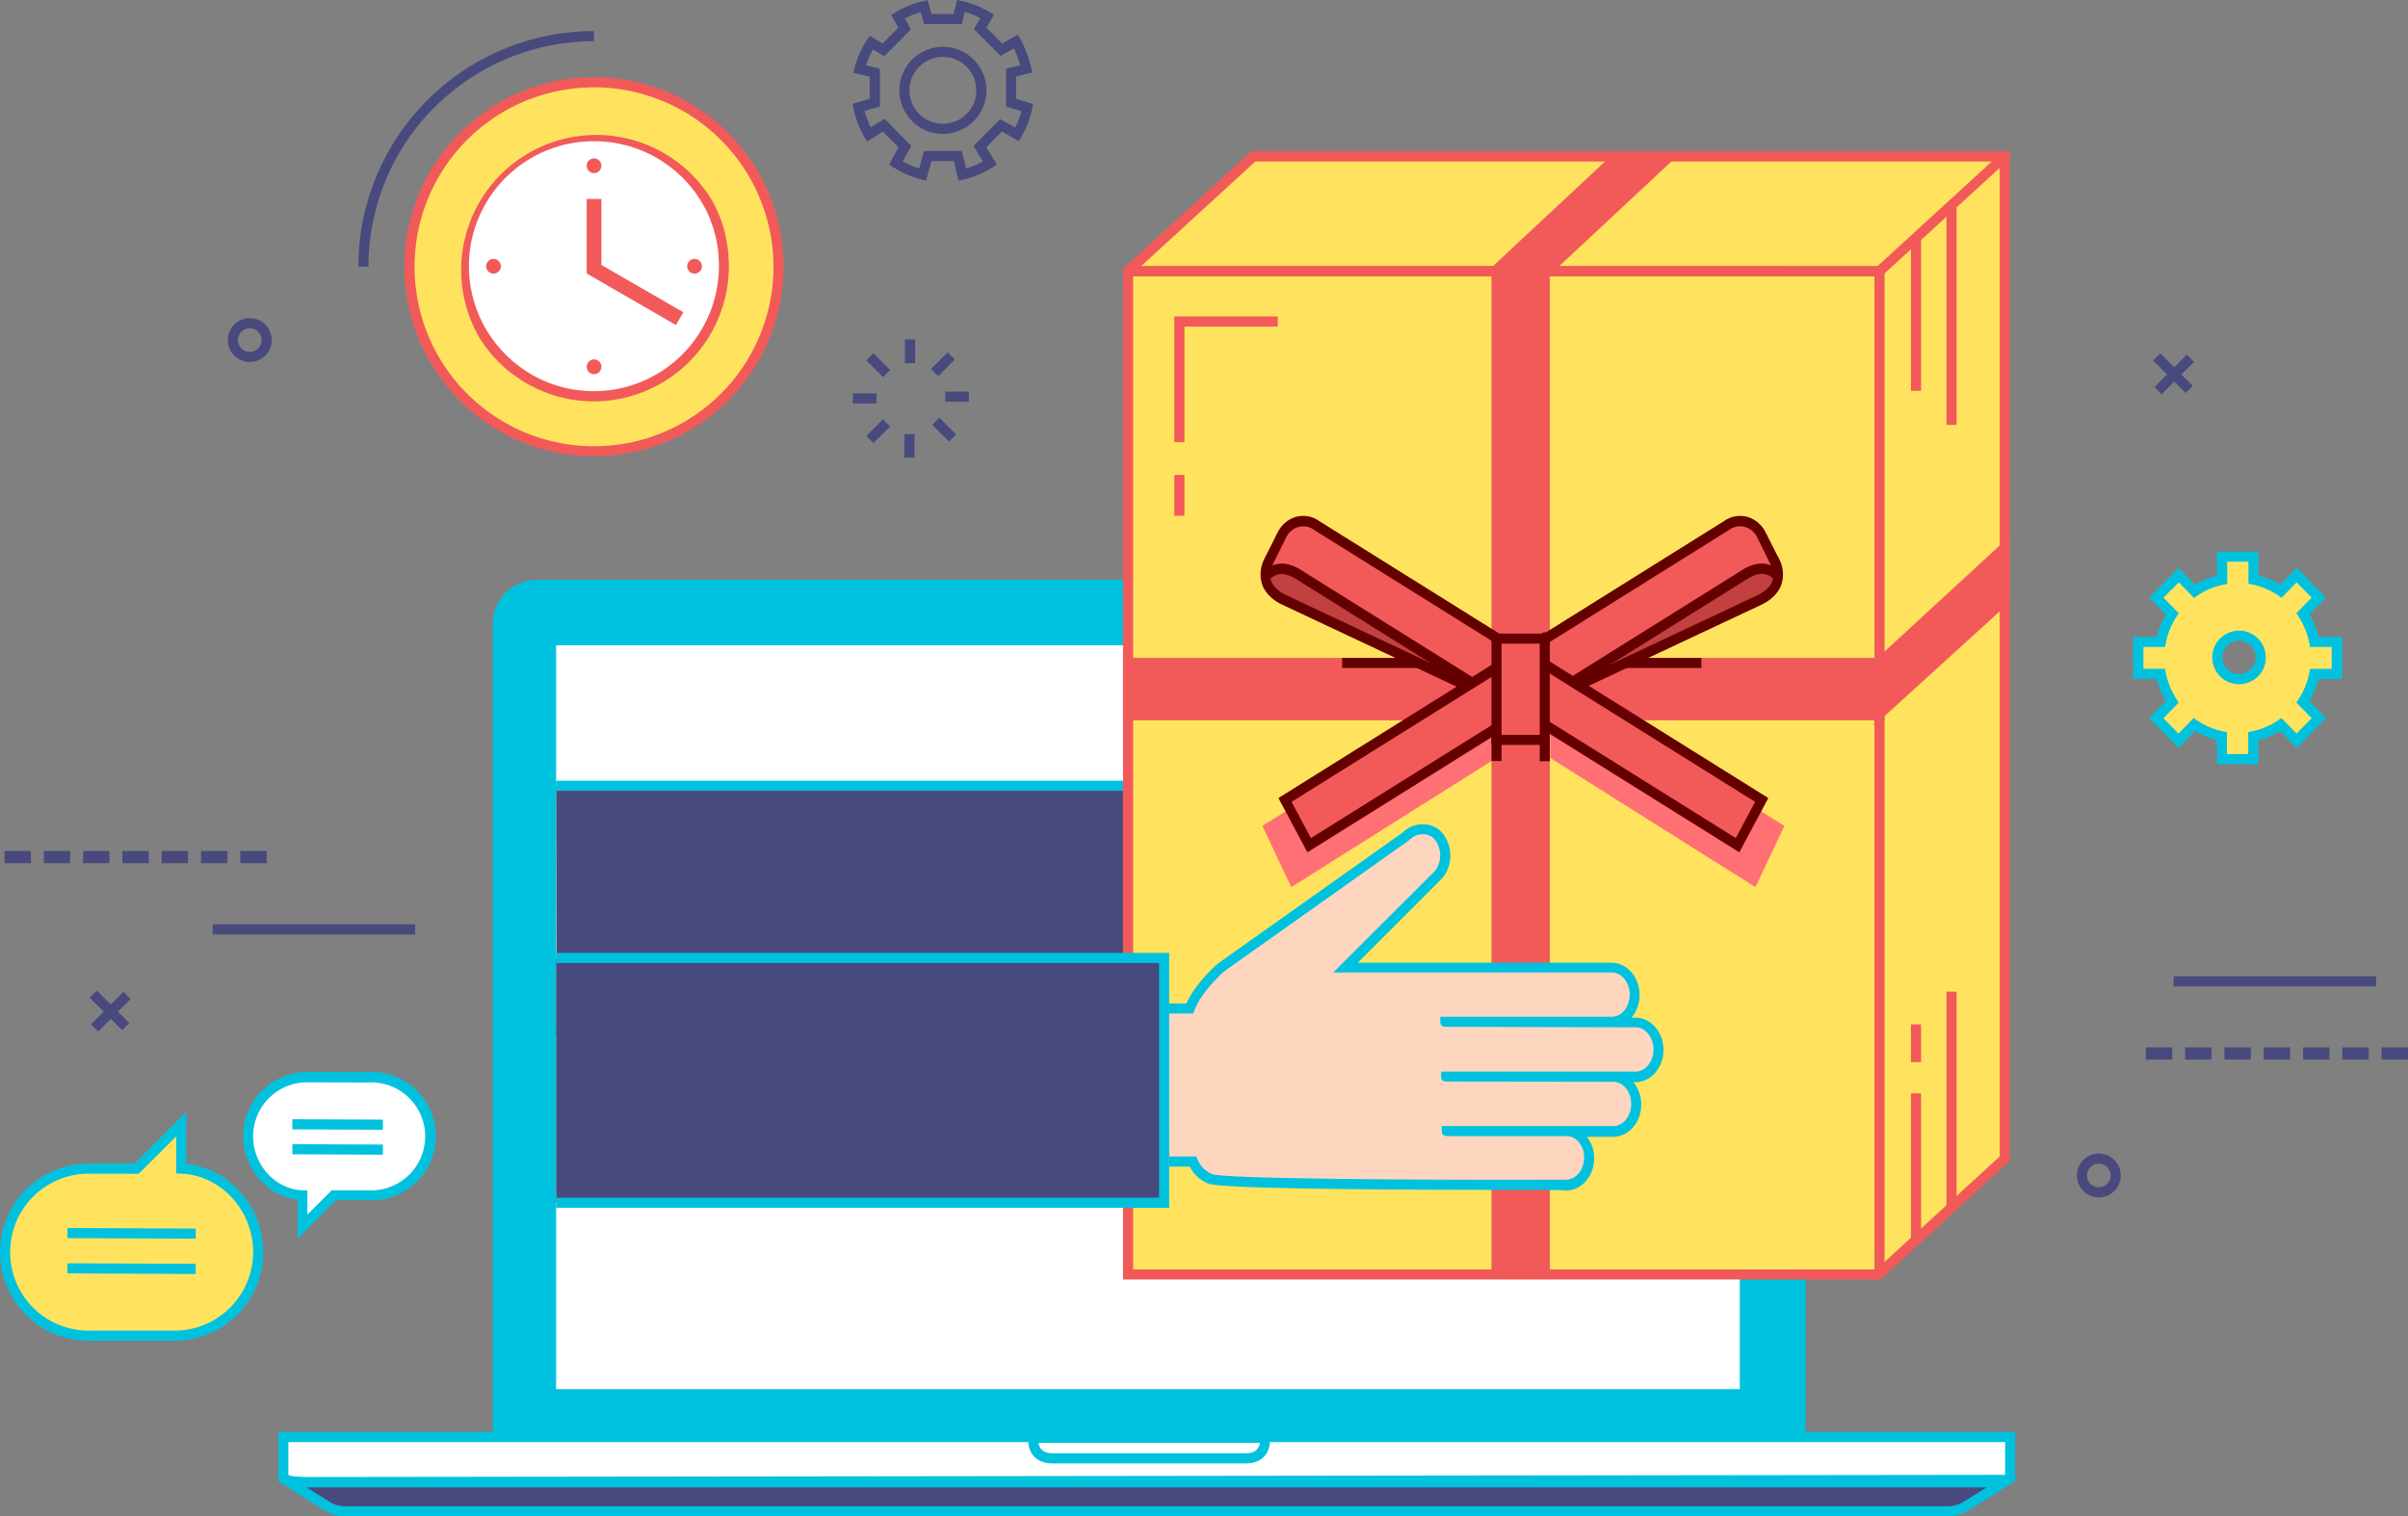 <svg xmlns="http://www.w3.org/2000/svg" viewBox="0 0 713.46 449.33"><rect x="0" y="0" width="713.46" height="449.33" fill="#808080" stroke="none"/><defs><style>.cls-1{fill:#00c2de;}.cls-2{fill:#fff;}.cls-3{fill:#484a7d;}.cls-4{fill:#ffe35f;}.cls-5{fill:#f25a5a;}.cls-6{fill:#231f20;}.cls-7{fill:#ff7074;}.cls-8{fill:#650001;}.cls-9{fill:#c14040;}.cls-10{fill:#fed6c0;}</style></defs><title>pickpack</title><g id="Capa_2" data-name="Capa 2"><g id="Secondary_shapes" data-name="Secondary shapes"><path class="cls-1" d="M522,173.32H158.94a11.7,11.7,0,0,0-11.47,11.47v241h386v-241A11.7,11.7,0,0,0,522,173.32Z"/><path class="cls-1" d="M535,427.3H146V184.79a13.14,13.14,0,0,1,12.94-13H522.06A13.14,13.14,0,0,1,535,184.76Zm-386-3H532V184.79a10.14,10.14,0,0,0-10-10H158.94a10.14,10.14,0,0,0-10,10Z"/><rect class="cls-2" x="164.77" y="191.19" width="350.71" height="220.41"/><path class="cls-2" d="M583.11,425.8H83.94v11.76s.2,1.14,3,1.42c2.36.24,6,.23,6,.23H586.61s3.63,0,6-.23c2.79-.28,3-1.42,3-1.42V425.8Z"/><path class="cls-1" d="M369.28,433.61H311.69c-4.8,0-7-3.33-7-6.43v-2.67h71.55v2.67C376.26,430.28,374.08,433.61,369.28,433.61Zm-61.56-6.09c.14,1.5,1.23,3.09,4,3.09h57.59c2.73,0,3.83-1.6,4-3.09Z"/><path class="cls-3" d="M364.22,439.2H85.67s9.21,5.86,11.2,7.07a11.19,11.19,0,0,0,5.24,1.55H577.33a11.19,11.19,0,0,0,5.24-1.55c2-1.21,11.2-7.07,11.2-7.07Z"/><circle class="cls-4" cx="176.01" cy="79.04" r="54.67"/><path class="cls-5" d="M176,135.21A56.17,56.17,0,1,1,232.17,79,56.23,56.23,0,0,1,176,135.21Zm0-109.33A53.17,53.17,0,1,0,229.17,79,53.23,53.23,0,0,0,176,25.87Z"/><circle class="cls-2" cx="176.01" cy="78.89" r="38.54"/><path class="cls-3" d="M109.17,79h-3A69.83,69.83,0,0,1,176,9.21v3A66.83,66.83,0,0,0,109.17,79Z"/><path class="cls-5" d="M176,118.93c-.77,0-1.57,0-2.53-.09l-.71-.05q-1-.08-1.91-.2l-.63-.08c-.86-.12-1.65-.26-2.41-.42l-.4-.09q-1-.22-2-.49l-.67-.19q-1-.28-1.91-.61l-.42-.14c-.74-.27-1.49-.57-2.24-.89l-.48-.22q-.89-.4-1.75-.83l-.56-.29c-.77-.41-1.44-.78-2.05-1.15s-1.33-.83-2.06-1.34l-.46-.32q-.8-.57-1.57-1.17l-.4-.32c-.68-.55-1.28-1.07-1.85-1.59l-.07-.07c-.56-.52-1.11-1.06-1.64-1.61l-.34-.35c-.52-.55-1-1.07-1.44-1.61l-.21-.25c-.53-.63-1-1.28-1.52-1.93l-.19-.26q-.62-.86-1.2-1.75l-.28-.44a40,40,0,1,1,69.12-40.35c.63,1.17,1.19,2.33,1.68,3.5l.05.13c.24.57.46,1.12.66,1.68l.12.34c.18.5.35,1,.51,1.52,0,.14.08.28.12.42l.14.48c.1.33.19.66.28,1l.07.3,0,.18c.12.51.24,1,.34,1.46l0,.15c.12.63.23,1.22.32,1.82.06.38.1.75.15,1.13l.06.46c0,.14,0,.27.05.41s0,.5.06.76l0,.31c.09,1.14.13,2.1.13,3A40.09,40.09,0,0,1,176,118.93Zm0-77.08a37,37,0,0,0-31.37,56.72l.26.4q.53.83,1.11,1.62l.17.24c.45.6.92,1.21,1.41,1.79l.19.22q.63.74,1.3,1.45l.35.36c.5.51,1,1,1.53,1.49s1.15,1,1.78,1.53l.37.29q.71.56,1.45,1.09l.42.3c.68.47,1.3.87,1.88,1.23s1.28.74,1.92,1.08l.52.27q.8.4,1.61.77l.45.2c.69.3,1.39.58,2.07.82l.39.13q.87.3,1.76.56l.62.18q.91.25,1.85.46l.37.08c.71.15,1.44.27,2.23.39l.59.07q.87.11,1.77.18l.66.05c.89.06,1.63.08,2.34.08a37.08,37.08,0,0,0,37-37c0-.85,0-1.74-.12-2.8h0l0-.33c0-.22,0-.44-.05-.65s0-.21,0-.31l-.06-.51c0-.34-.08-.69-.13-1-.08-.55-.19-1.1-.29-1.64l0-.13c-.1-.49-.2-.92-.31-1.36l-.11-.48c-.08-.3-.17-.6-.25-.9l-.15-.53-.09-.33c-.15-.47-.31-.94-.47-1.4l-.11-.32c-.19-.52-.39-1-.61-1.54l0-.12q-.7-1.66-1.55-3.23A37.06,37.06,0,0,0,176,41.85Z"/><circle class="cls-5" cx="176.01" cy="49.11" r="2.19"/><circle class="cls-5" cx="146.22" cy="78.89" r="2.19"/><circle class="cls-5" cx="176.01" cy="108.68" r="2.19"/><circle class="cls-5" cx="205.79" cy="78.89" r="2.19"/><rect class="cls-5" x="173.82" y="58.95" width="4.37" height="21.87"/><rect class="cls-5" x="185.95" y="71.51" width="4.37" height="30.55" transform="translate(18.92 206.32) rotate(-60)"/><path class="cls-4" d="M692.39,199.68v-9.47h-6.66a23.8,23.8,0,0,0-3.38-8.32l4.72-4.81-6.57-6.7-4.72,4.81a22.83,22.83,0,0,0-8.16-3.45v-6.8h-9.28v6.8a22.83,22.83,0,0,0-8.16,3.45l-4.72-4.81-6.57,6.7,4.72,4.81a23.79,23.79,0,0,0-3.38,8.32h-6.66v9.47h6.66a23.79,23.79,0,0,0,3.38,8.32l-4.72,4.81,6.57,6.7,4.72-4.81a22.83,22.83,0,0,0,8.16,3.45v6.8h9.28v-6.8a22.83,22.83,0,0,0,8.16-3.45l4.72,4.81,6.57-6.7L682.34,208a23.8,23.8,0,0,0,3.38-8.32Zm-28.85,1.54a6.43,6.43,0,1,1,6.3-6.43A6.37,6.37,0,0,1,663.54,201.22Z"/><path class="cls-1" d="M669.12,226.44H656.84v-7.11a24.21,24.21,0,0,1-6.44-2.72l-4.93,5-8.67-8.84,4.92-5a25.13,25.13,0,0,1-2.69-6.61h-7V188.71h7a25.14,25.14,0,0,1,2.69-6.61l-4.92-5,8.67-8.84,4.93,5a24.18,24.18,0,0,1,6.44-2.72v-7.11h12.29v7.11a24.18,24.18,0,0,1,6.44,2.72l4.94-5,8.67,8.84-4.92,5a25.14,25.14,0,0,1,2.69,6.61h7v12.47h-7a25.14,25.14,0,0,1-2.69,6.61l4.92,5-8.67,8.84-4.94-5a24.2,24.2,0,0,1-6.44,2.72Zm-9.29-3h6.29v-6.52l1.2-.25a21.25,21.25,0,0,0,7.62-3.23l1-.7,4.52,4.61,4.46-4.55-4.53-4.62.65-1a22.21,22.21,0,0,0,3.17-7.79l.24-1.21h6.4v-6.47h-6.4l-.24-1.21a22.21,22.21,0,0,0-3.17-7.79l-.65-1,4.53-4.62-4.46-4.55L676,177.13l-1-.7a21.24,21.24,0,0,0-7.62-3.23l-1.2-.25v-6.52h-6.29V173l-1.2.25a21.24,21.24,0,0,0-7.62,3.23l-1,.7-4.52-4.61L641,177.08l4.53,4.62-.65,1a22.21,22.21,0,0,0-3.17,7.79l-.24,1.21h-6.4v6.47h6.4l.24,1.21a22.21,22.21,0,0,0,3.17,7.79l.65,1L641,212.81l4.46,4.55,4.52-4.61,1,.7a21.26,21.26,0,0,0,7.62,3.23l1.2.25Zm3.7-20.72a7.93,7.93,0,1,1,7.8-7.93A7.88,7.88,0,0,1,663.54,202.72Zm0-12.86a4.93,4.93,0,1,0,4.8,4.93A4.87,4.87,0,0,0,663.54,189.86Z"/><path class="cls-3" d="M692.6,300.81c.33,0,.67-.05,1-.05h-1Z"/><rect class="cls-3" x="635.79" y="310.34" width="7.82" height="3.62"/><rect class="cls-3" x="647.43" y="310.34" width="7.82" height="3.62"/><rect class="cls-3" x="659.07" y="310.34" width="7.82" height="3.62"/><rect class="cls-3" x="670.72" y="310.34" width="7.82" height="3.62"/><rect class="cls-3" x="682.36" y="310.34" width="7.82" height="3.62"/><rect class="cls-3" x="694" y="310.34" width="7.82" height="3.62"/><rect class="cls-3" x="705.64" y="310.34" width="7.82" height="3.62"/><rect class="cls-3" x="644" y="289.27" width="60" height="3"/><rect class="cls-3" x="1.34" y="252.15" width="7.82" height="3.62"/><rect class="cls-3" x="12.98" y="252.15" width="7.82" height="3.62"/><rect class="cls-3" x="24.62" y="252.15" width="7.82" height="3.62"/><rect class="cls-3" x="36.27" y="252.15" width="7.82" height="3.62"/><rect class="cls-3" x="47.91" y="252.15" width="7.82" height="3.62"/><rect class="cls-3" x="59.56" y="252.15" width="7.82" height="3.62"/><rect class="cls-3" x="71.2" y="252.15" width="7.82" height="3.62"/><rect class="cls-3" x="258.69" y="104.7" width="3" height="7" transform="translate(-0.3 215.67) rotate(-45)"/><rect class="cls-3" x="256.69" y="126.25" width="7" height="3" transform="translate(-14.12 221.41) rotate(-45)"/><rect class="cls-3" x="275.87" y="106.43" width="7" height="3" transform="translate(5.51 229.16) rotate(-45)"/><rect class="cls-3" x="268.12" y="100.61" width="3" height="7"/><rect class="cls-3" x="252.7" y="116.55" width="7" height="3"/><rect class="cls-3" x="278.24" y="123.78" width="3" height="7" transform="translate(-8.07 235.09) rotate(-45)"/><rect class="cls-3" x="280.06" y="116.03" width="7" height="3"/><rect class="cls-3" x="267.96" y="128.61" width="3" height="7"/><path class="cls-2" d="M73.57,336.66A17.47,17.47,0,0,1,91,319.19h18a17.47,17.47,0,0,1,0,34.94H99l-9.32,9.32v-9.32h0C81.18,353.81,73.57,346.31,73.57,336.66Z"/><path class="cls-1" d="M88.16,367.07V355.51c-9-1.11-16.09-9.26-16.09-18.85a19,19,0,0,1,19-19h18a19,19,0,1,1,0,37.94H99.6ZM91,320.69a16,16,0,0,0-16,16c0,8.5,6.57,15.67,14.64,16l1.44.05v7.14l7.2-7.2H109a16,16,0,1,0,0-31.94Z"/><rect class="cls-1" x="98.54" y="319.8" width="3" height="26.82" transform="translate(-233.63 431.72) rotate(-89.74)"/><rect class="cls-1" x="98.54" y="327.18" width="3" height="26.82" transform="translate(-241 439.07) rotate(-89.74)"/><path class="cls-4" d="M76.48,371a24.75,24.75,0,0,1-24.75,24.75H26.25a24.75,24.75,0,1,1,0-49.5H40.49l13.2-13.2v13.2h0C65.7,346.73,76.48,357.36,76.48,371Z"/><path class="cls-1" d="M51.73,397.27H26.25a26.25,26.25,0,0,1,0-52.5H39.87l15.32-15.32v15.42C67.88,346.14,78,357.56,78,371A26.28,26.28,0,0,1,51.73,397.27Zm-25.48-49.5a23.25,23.25,0,0,0,0,46.5H51.73A23.28,23.28,0,0,0,75,371c0-12.38-9.58-22.81-21.35-23.25l-1.44-.05v-11L41.11,347.78Z"/><rect class="cls-1" x="37.49" y="356.91" width="3" height="38" transform="translate(-337.1 413.18) rotate(-89.74)"/><rect class="cls-1" x="37.49" y="346.46" width="3" height="38" transform="translate(-326.64 402.78) rotate(-89.74)"/><path class="cls-3" d="M284,53.57l-1.38-5.84H276l-1.64,5.76-1.4-.34a26.69,26.69,0,0,1-8.36-3.66l-1.16-.76,2.8-5.06L261.62,39l-4.71,2.91-.78-1.32a26.83,26.83,0,0,1-3.23-8.48l-.27-1.35,5.05-1.45v-6.6l-4.84-1.16.37-1.47a27,27,0,0,1,3.7-8.28l.79-1.19,3.8,2.28,4.65-4.67-2.09-3.77,1.22-.75A26.71,26.71,0,0,1,273.47.36L274.86,0,276,4.17h6.56l1-4.17,1.42.31a26.69,26.69,0,0,1,8.23,3.29l1.27.77L292.28,8.2l4.65,4.67,4.67-2.61.74,1.29A35.8,35.8,0,0,1,305.52,20l.37,1.46-4.83,1.22v6.62l5.05,1.5-.27,1.34a27,27,0,0,1-3.23,8.4l-.74,1.26-5-2.81-4.64,4.66,3.11,5.07-1.22.8a26.57,26.57,0,0,1-8.65,3.69Zm-10.21-8.84H285l1.23,5.21a23.54,23.54,0,0,0,5-2.13l-2.8-4.56,7.91-7.95,4.43,2.47a23.87,23.87,0,0,0,1.86-4.85l-4.54-1.34V20.37l4.16-1.05a34.57,34.57,0,0,0-1.81-5l-4,2.23-7.89-7.93,1.92-3.23a23.65,23.65,0,0,0-4.6-1.84l-.9,3.58H273.77l-1-3.53a23.71,23.71,0,0,0-4.65,1.89l1.77,3.2L262,16.66l-3.32-2a23.91,23.91,0,0,0-2.11,4.68l4.14,1V31.57l-4.54,1.3A23.85,23.85,0,0,0,258,37.73l4.09-2.53,7.91,8-2.53,4.56a23.66,23.66,0,0,0,4.85,2.14Zm5.61-5.05a12.9,12.9,0,1,1,12.86-12.9A12.89,12.89,0,0,1,279.37,39.67Zm0-22.8a9.9,9.9,0,1,0,9.86,9.9A9.89,9.89,0,0,0,279.37,16.87Z"/><rect class="cls-3" x="642.31" y="103.78" width="3" height="13.6" transform="translate(110.37 487.63) rotate(-45)"/><rect class="cls-3" x="637.39" y="109.47" width="13.6" height="3" transform="translate(110.22 488.01) rotate(-45)"/><path class="cls-3" d="M74,107.27a6.5,6.5,0,1,1,6.5-6.5A6.51,6.51,0,0,1,74,107.27Zm0-10a3.5,3.5,0,1,0,3.5,3.5A3.5,3.5,0,0,0,74,97.27Z"/><path class="cls-3" d="M621.86,354.8a6.5,6.5,0,1,1,6.5-6.5A6.51,6.51,0,0,1,621.86,354.8Zm0-10a3.5,3.5,0,1,0,3.5,3.5A3.5,3.5,0,0,0,621.86,344.8Z"/><rect class="cls-3" x="30.94" y="292.57" width="3" height="13.6" transform="translate(-202.18 110.62) rotate(-45)"/><rect class="cls-3" x="26.03" y="298.25" width="13.6" height="3" transform="translate(-202.34 111.01) rotate(-45)"/><rect class="cls-3" x="62.99" y="273.87" width="60" height="3"/><polyline class="cls-3" points="164.92 305.36 345.12 305.36 345.12 232.83 164.78 232.83"/><polygon class="cls-1" points="164.75 231.33 164.75 234.33 343.62 234.33 343.62 303.86 164.78 303.86 164.78 306.86 346.62 306.86 346.62 231.33 164.75 231.33"/><path class="cls-6" d="M423,142a5.51,5.51,0,1,1,5.83-5.5A5.68,5.68,0,0,1,423,142Zm0-8a2.52,2.52,0,1,0,2.83,2.5A2.68,2.68,0,0,0,423,134Z"/><polygon class="cls-4" points="593.98 46.37 593.98 343.37 556.87 377.37 371.34 352.37 334.23 80.37 371.34 46.37 593.98 46.37"/><path class="cls-5" d="M557.16,379.13,370,353.71l-37.27-274,38-34.84H595.47V344ZM372.67,351l183.7,24.75,36.1-33.08V47.87H371.92l-36.1,33.08Z"/><polygon class="cls-4" points="593.98 46.37 556.87 80.37 334.23 80.37 371.34 46.37 593.98 46.37"/><rect class="cls-4" x="334.23" y="80.37" width="222.63" height="297.26"/><polygon class="cls-5" points="350.93 131.01 347.93 131.01 347.93 93.77 378.57 93.77 378.57 96.77 350.93 96.77 350.93 131.01"/><polygon class="cls-5" points="569.19 367.58 566.19 368.63 566.19 323.94 569.19 323.94 569.19 367.58"/><rect class="cls-5" x="576.71" y="293.83" width="3" height="64.11"/><rect class="cls-5" x="566.19" y="303.54" width="3" height="11.17"/><rect class="cls-5" x="347.93" y="140.74" width="3" height="12.09"/><polygon class="cls-5" points="493.87 47.07 478.65 47.02 442.91 80.63 458.13 80.67 493.87 47.07"/><path class="cls-5" d="M458.72,81.9l-19.58-.06,38.92-36.32,19.58.06Zm-12-2.76,10.85,0L490.1,48.56l-10.85,0Z"/><rect class="cls-5" x="566.19" y="71.12" width="3" height="44.69"/><polygon class="cls-5" points="579.71 125.9 576.71 125.9 576.71 61.78 579.71 61.48 579.71 125.9"/><rect class="cls-5" x="443.4" y="80.37" width="14.3" height="296.62"/><path class="cls-5" d="M459.2,378.49H441.9V78.87h17.3Zm-14.3-3h11.3V81.87H444.9Z"/><rect class="cls-5" x="334" y="196.44" width="222.87" height="15.48"/><path class="cls-5" d="M558.37,213.42H332.73V194.94H558.37Zm-222.87-3H555.37V197.94H335.5Z"/><polygon class="cls-7" points="443.4 224.57 443.4 225.41 443.4 214.23 422.8 214.23 374.01 244.71 382.59 262.86 443.4 224.57"/><polygon class="cls-8" points="459.2 225.56 456.2 225.56 456.2 214.7 444.9 214.7 444.9 225.49 441.9 225.49 441.9 211.7 459.2 211.7 459.2 225.56"/><polygon class="cls-8" points="459.2 213.66 417.57 213.66 425.97 208.41 427.38 210.66 456.2 210.66 456.2 198.16 442.85 197.94 397.65 197.94 397.65 194.94 442.87 194.94 459.2 195.21 459.2 213.66"/><path class="cls-9" d="M450.89,196.25l-71.69-36.18-1.91,4.43a8.14,8.14,0,0,0-2.12,7.75c.61,2.47,3,4.44,5.27,5.53L446.75,209Z"/><path class="cls-8" d="M447.59,211l-67.72-31.85c-3.16-1.48-5.43-3.93-6.08-6.55a9.76,9.76,0,0,1,2.32-9.07l2.4-5.56,74.17,37.43Zm-67.7-48.92-1.43,3.31-.22.21a6.5,6.5,0,0,0-1.7,6.2c.5,2,2.63,3.65,4.46,4.51l64.91,30.53,3.2-9.82Z"/><path class="cls-5" d="M456.3,197.05l-66.2-41.36a6.83,6.83,0,0,0-5.81-1,7.29,7.29,0,0,0-4.37,3.63L375.61,167l-.59,3.8a6.53,6.53,0,0,1,3.25-2.06c1.79-.43,3.55-.18,6.08,1.24l71.95,45Z"/><path class="cls-8" d="M457.7,214,385,168.6c-2.7-1.51-4.81-1.92-7.05-1.38l-.29.08a6.81,6.81,0,0,0-.69.24l4.18-8.48a5.87,5.87,0,0,1,3.5-2.9,5.46,5.46,0,0,1,4.71.87l68.33,42.69v-3.57l-66.87-41.79a8.17,8.17,0,0,0-6.9-1.2,8.82,8.82,0,0,0-5.26,4.39l-4,7.93.25,5.9,1.09.5a5.12,5.12,0,0,1,2.54-1.63c1.14-.28,2.54-.33,5.06,1.07l74.06,46.28Z"/><polygon class="cls-5" points="456.3 189.81 380.73 237.03 387.88 250.43 456.3 207.68 456.3 189.81"/><polygon class="cls-8" points="457.7 205.02 388.4 248.32 382.68 237.59 457.7 190.72 457.7 187.14 378.78 236.46 387.36 252.54 457.7 208.59 457.7 205.02"/><polygon class="cls-7" points="459.31 224.57 459.31 225.41 459.31 214.23 479.9 214.23 528.69 244.71 520.11 262.86 459.31 224.57"/><polygon class="cls-8" points="484.18 213.66 442.55 213.66 442.55 195.21 458.85 194.94 504.1 194.94 504.1 197.94 458.88 197.94 445.55 198.16 445.55 210.66 474.37 210.66 475.78 208.41 484.18 213.66"/><path class="cls-9" d="M450.86,196.25l71.69-36.18,1.91,4.43a8.14,8.14,0,0,1,2.12,7.75c-.61,2.47-3,4.44-5.27,5.53L455,209Z"/><path class="cls-8" d="M449.08,195.44,523.25,158l2.4,5.56a9.76,9.76,0,0,1,2.32,9.07c-.65,2.62-2.92,5.07-6.08,6.55L454.16,211Zm3.56,1.62,3.2,9.82,64.91-30.53c1.83-.86,4-2.49,4.46-4.51a6.5,6.5,0,0,0-1.7-6.2l-.22-.21-1.43-3.31Z"/><path class="cls-5" d="M446.4,197.05l66.2-41.36a6.83,6.83,0,0,1,5.81-1,7.29,7.29,0,0,1,4.37,3.63l4.31,8.71.59,3.8a6.53,6.53,0,0,0-3.25-2.06c-1.79-.43-3.55-.18-6.08,1.24l-71.95,45Z"/><path class="cls-8" d="M444,214l72.69-45.42c2.7-1.51,4.81-1.92,7.05-1.38l.29.08a6.82,6.82,0,0,1,.69.24l-4.18-8.48a5.87,5.87,0,0,0-3.5-2.9,5.46,5.46,0,0,0-4.71.87L444,199.72v-3.57l66.87-41.79a8.17,8.17,0,0,1,6.9-1.2,8.82,8.82,0,0,1,5.26,4.39l4,7.93L528,171l-2.26.83a5.12,5.12,0,0,0-2.54-1.63c-1.14-.28-2.54-.33-5.06,1.07L444,217.59Z"/><polygon class="cls-5" points="445.45 189.81 521.02 237.03 513.87 250.43 445.45 207.68 445.45 189.81"/><polygon class="cls-8" points="445 205.02 514.3 248.32 520.02 237.59 445 190.72 445 188.21 446.14 187.85 523.93 236.46 515.34 252.54 445 208.59 445 205.02"/><rect class="cls-5" x="442.98" y="189.17" width="14.3" height="30.04"/><path class="cls-8" d="M459.2,220.72H441.9v-33h17.3Zm-14.3-3h11.3v-27H444.9Z"/><path class="cls-5" d="M594,162.33l-37.2,34.23v15L594,177.83S594.07,171.49,594,162.33Z"/><path class="cls-5" d="M555.27,215V195.9l40.17-37,0,3.37c.1,9.08,0,15.48,0,15.54v.65Zm3-17.74v11l34.21-31c0-1.55.05-5.75,0-11.44Z"/><path class="cls-10" d="M464,351c3.76,0,6.8-3.61,6.8-8.06s-3.07-7.86-6.83-7.86h14c3.76,0,6.8-3.6,6.8-8.06s-3-8.06-6.8-8.06l-49.51-.08h56.11c3.76,0,6.8-3.61,6.8-8.06s-3-8.06-6.8-8.06l-56.4-.17,1.36,0h47.95c3.76,0,6.8-3.61,6.8-8.06s-3-8.06-6.8-8.06H398.64L426.21,259a9.16,9.16,0,0,0,0-11.4c-2.66-3.14-7.51-2.36-9.62,0l-13.06,9.26-41.84,29.67s-6.75,5.84-9.19,12.08h-6.21l.15,45.54h7a9.21,9.21,0,0,0,5.28,5.18C364.89,351.38,464,351,464,351Z"/><path class="cls-1" d="M445.68,352.56c-29.43,0-82.69-.22-87.44-1.79a10.3,10.3,0,0,1-5.73-5.1h-6.08v-3h8l.4.87a7.91,7.91,0,0,0,4.39,4.38c4.36,1.44,65.07,1.75,104.82,1.61,2.93,0,5.31-2.94,5.31-6.56s-2.34-6.35-5.33-6.35H430l-1.31,0c-1-.1-1.52-.41-1.52-1.46v-1.5H478c2.92,0,5.3-2.94,5.3-6.56s-2.38-6.56-5.3-6.56l-48.15-.07h-1.36v0c-1.12-.11-1.51-.43-1.51-1.45v-1.5h57.62c2.92,0,5.3-2.94,5.3-6.56s-2.38-6.56-5.3-6.56l-55-.15-1.36,0v0c-.7-.07-1.51-.35-1.51-1.48v-1.5h1.76l6.43,0h42.64c2.92,0,5.3-2.94,5.3-6.56s-2.38-6.56-5.3-6.56H395l30.08-30a7.62,7.62,0,0,0,0-9.42,4.43,4.43,0,0,0-3.41-1.54,5.38,5.38,0,0,0-3.95,1.57l-.25.22-54.84,38.89c-.61.54-6.56,5.91-8.72,11.44l-.37,1h-7.23v-3h5.21c2.79-6.12,8.93-11.47,9.2-11.71l.11-.09,54.77-38.84a8.38,8.38,0,0,1,6.1-2.44,7.42,7.42,0,0,1,5.66,2.6,10.59,10.59,0,0,1,0,13.34l-.09.09-25,25h75.21c4.58,0,8.3,4.29,8.3,9.56a10.31,10.31,0,0,1-2.39,6.71h1.18c4.57,0,8.3,4.29,8.3,9.56s-3.72,9.56-8.3,9.56h-.62a10.33,10.33,0,0,1,2.33,6.63c0,5.27-3.72,9.56-8.3,9.56h-7.81a10,10,0,0,1,2.17,6.35c0,5.27-3.72,9.56-8.3,9.56C461.61,352.54,454.79,352.56,445.68,352.56Z"/><path class="cls-1" d="M597.07,437l0-12.75H82.44v14.63l2.42,1.54c.38.24,9.25,5.88,11.22,7.09a12.73,12.73,0,0,0,6,1.77H577.33a12.74,12.74,0,0,0,6-1.77c2-1.2,10.84-6.85,11.22-7.09l2.52-1.61,0-1.82ZM85.44,427.3H594.09V437l-502.81.64c-1.23,0-2.92-.08-4.2-.21a4.12,4.12,0,0,1-1.64-.42ZM581.79,445a9.8,9.8,0,0,1-4.46,1.33H102.11A9.8,9.8,0,0,1,97.64,445c-1-.64-4.15-2.6-6.82-4.29H588.61C585.94,442.39,582.83,444.36,581.79,445Z"/><path class="cls-5" d="M332.73,79.71V379.13H557.16l1.21-1.26v-299H333.65ZM555.37,376.13H335.73V81.87H555.37Z"/><path class="cls-5" d="M595.47,44.87H370.76l-38,34.84v2.16H557.45l38-34.84Zm-39.19,34H338.09l33.83-31H590.12Z"/><rect class="cls-3" x="164.77" y="283.84" width="180.14" height="72.54"/><polygon class="cls-1" points="164.78 282.34 164.78 285.34 343.41 285.34 343.41 354.88 164.78 354.88 164.78 357.88 346.41 357.88 346.41 282.34 164.78 282.34"/></g></g></svg>